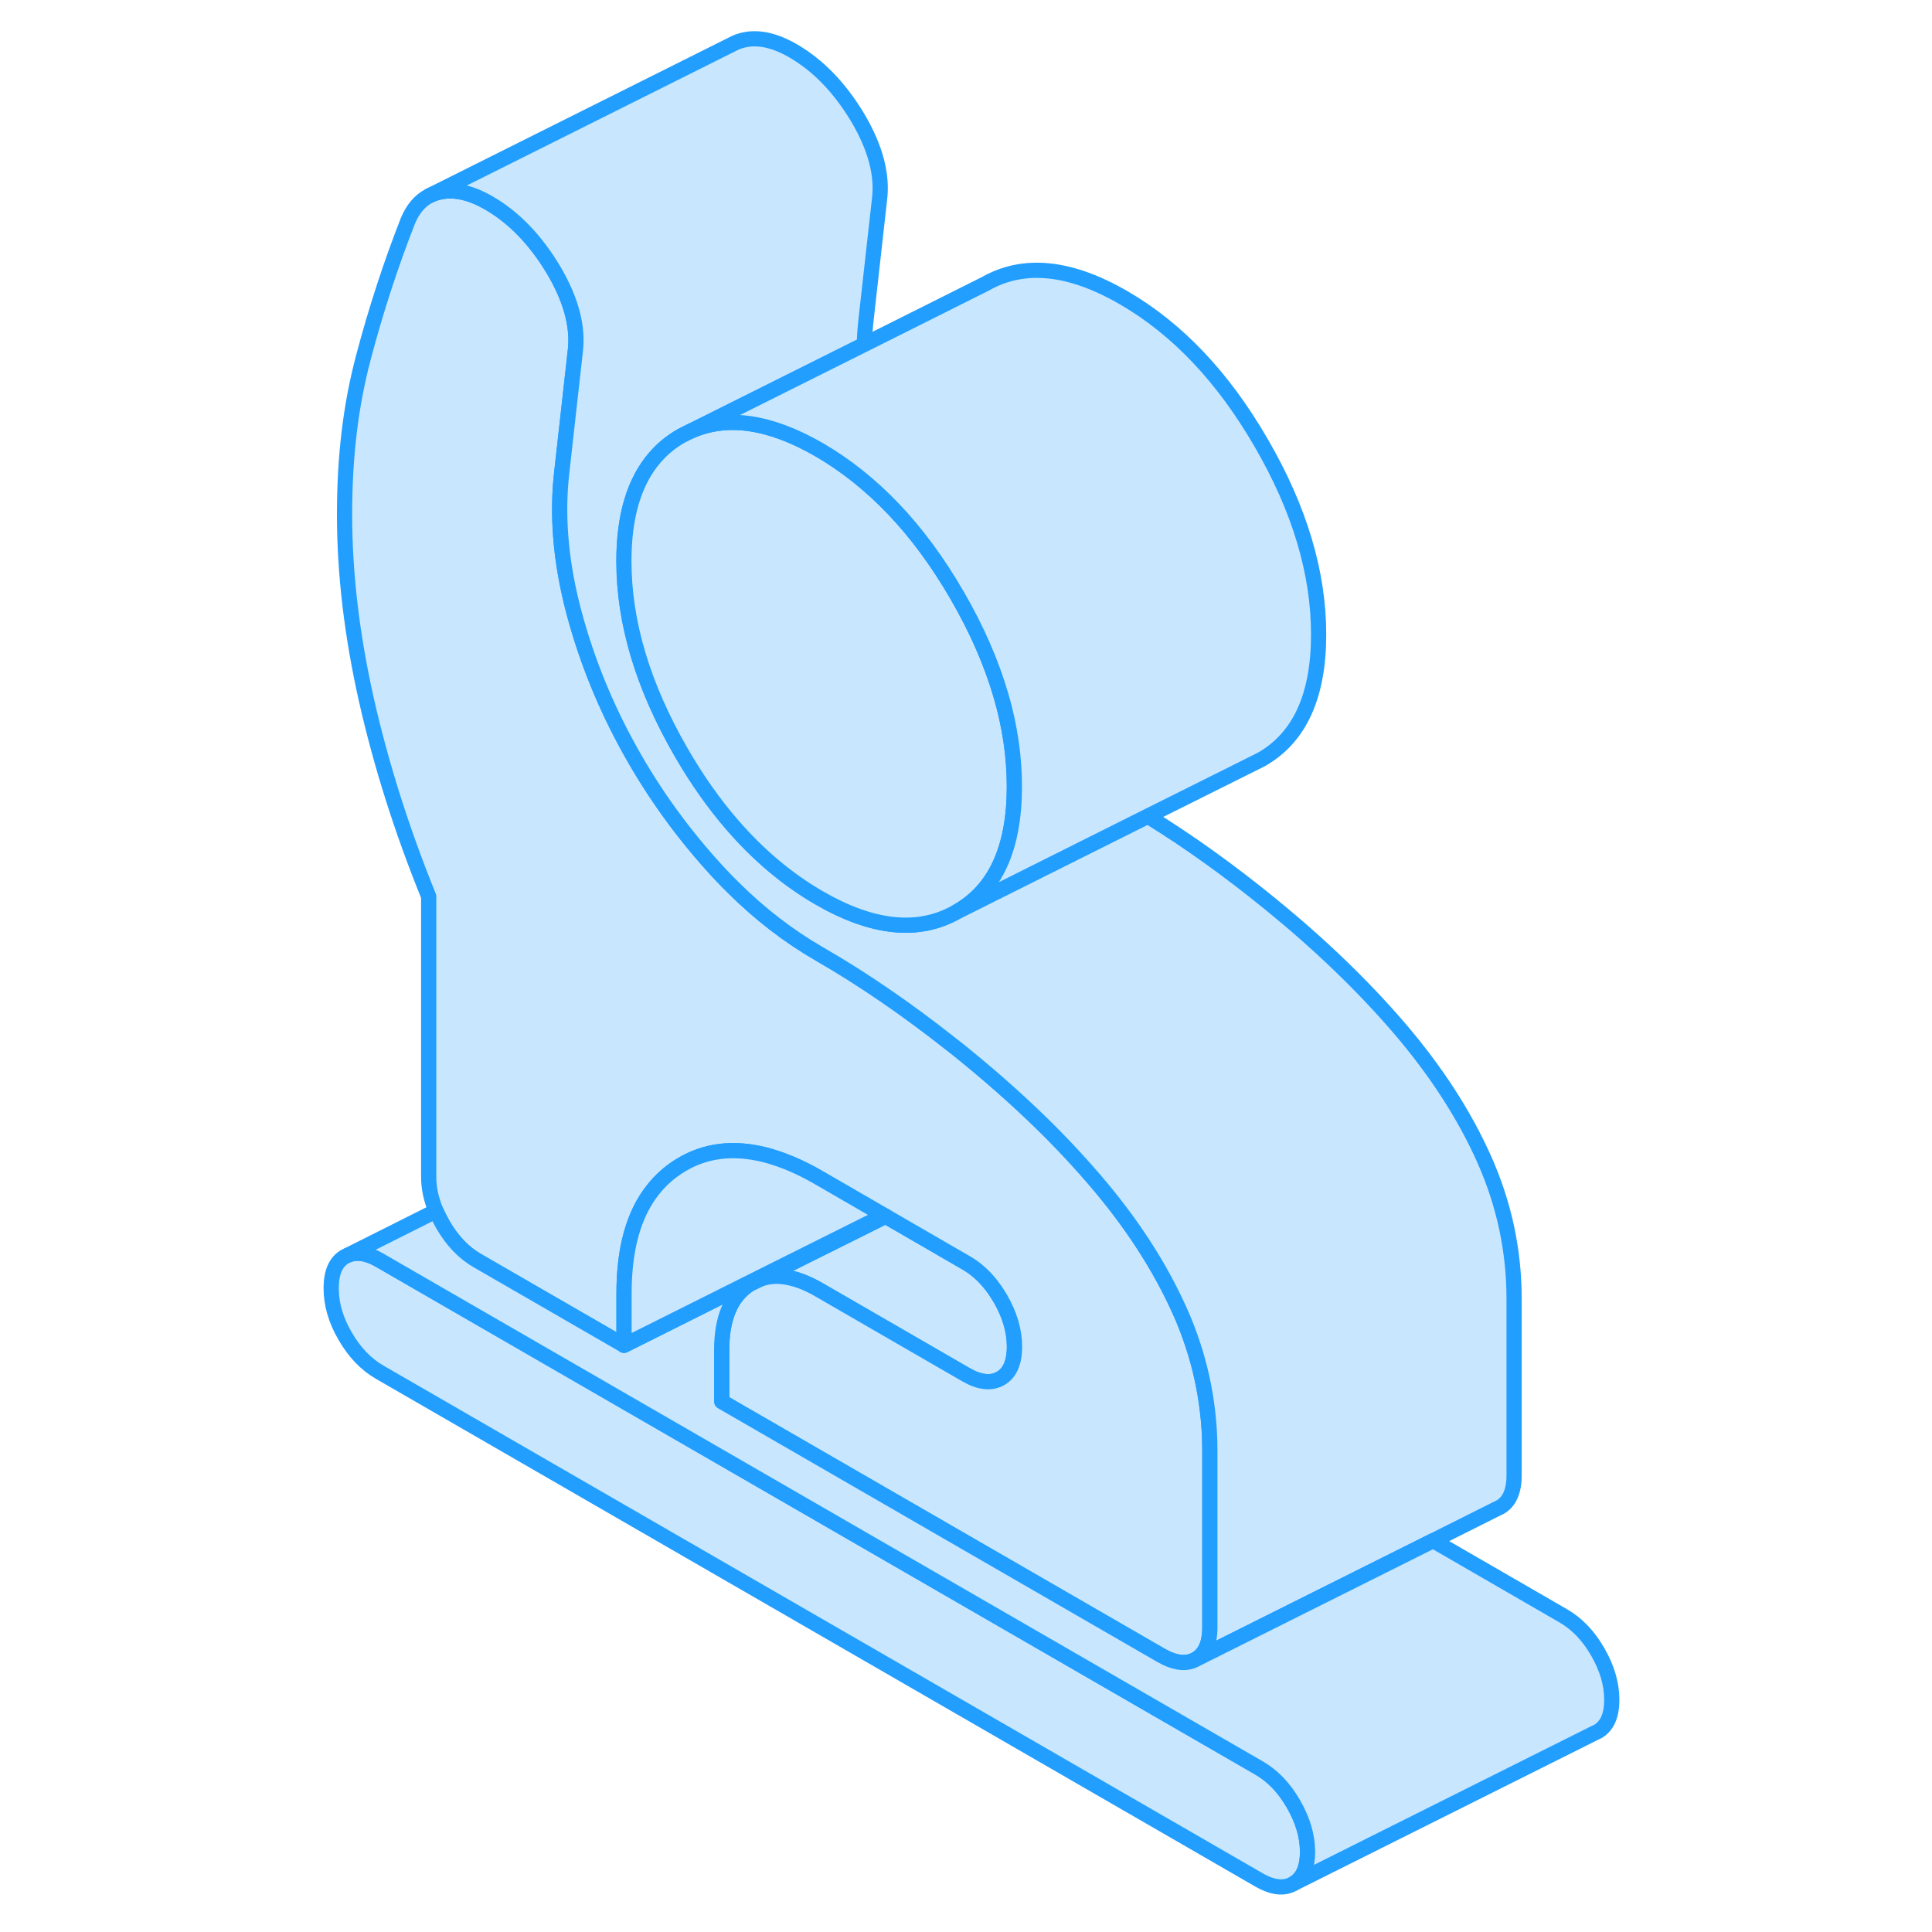 <svg width="48" height="48" viewBox="0 0 89 127" fill="#c8e7ff" xmlns="http://www.w3.org/2000/svg" stroke-width="1px" stroke-linecap="round" stroke-linejoin="round"><path d="M66.95 121.734C66.95 122.774 66.639 123.474 66.019 123.824C65.409 124.174 64.65 124.094 63.739 123.564L5.979 90.214C5.069 89.694 4.3 88.894 3.69 87.834C3.07 86.774 2.77 85.724 2.77 84.684C2.77 83.644 3.07 82.944 3.69 82.594L3.88 82.504C4.46 82.264 5.159 82.374 5.979 82.854L63.739 116.204C64.65 116.724 65.409 117.514 66.019 118.574C66.639 119.644 66.95 120.694 66.95 121.734Z" stroke="#229EFF" stroke-linejoin="round"/><path d="M47.68 88.524C47.68 89.564 47.37 90.264 46.76 90.614C46.14 90.964 45.38 90.884 44.47 90.354L34.85 84.794C33.96 84.274 33.15 83.994 32.39 83.914C31.82 83.864 31.29 83.934 30.8 84.154L31.86 83.614L38.7 80.204L39.2 79.944L44.47 82.994C45.12 83.364 45.7 83.874 46.2 84.534C46.4 84.794 46.58 85.074 46.76 85.374C47.37 86.434 47.68 87.484 47.68 88.524Z" stroke="#229EFF" stroke-linejoin="round"/><path d="M60.529 95.384V106.984C60.529 108.024 60.219 108.724 59.609 109.074C58.989 109.424 58.23 109.334 57.319 108.814L28.439 92.134V88.734C28.439 86.644 29.049 85.204 30.279 84.414L30.809 84.154C31.299 83.934 31.829 83.864 32.399 83.914C33.159 83.994 33.969 84.274 34.859 84.794L44.479 90.354C45.389 90.884 46.15 90.964 46.77 90.614C47.38 90.264 47.69 89.564 47.69 88.524C47.69 87.484 47.38 86.434 46.77 85.374C46.59 85.074 46.41 84.794 46.209 84.534C45.709 83.874 45.129 83.364 44.479 82.994L39.209 79.944L39.109 79.894L34.859 77.434C33.589 76.694 32.389 76.194 31.259 75.904C29.189 75.394 27.36 75.614 25.75 76.594C25.04 77.024 24.429 77.564 23.919 78.214C22.649 79.814 22.02 82.084 22.02 85.024V88.434L12.389 82.874C11.479 82.354 10.719 81.554 10.109 80.494C9.939 80.194 9.789 79.894 9.659 79.604C9.339 78.844 9.179 78.094 9.179 77.344V58.924C7.419 54.594 6.059 50.294 5.089 46.024C4.129 41.754 3.649 37.694 3.649 33.824C3.649 29.954 4.059 26.634 4.889 23.494C5.719 20.354 6.699 17.354 7.819 14.504C8.139 13.744 8.589 13.204 9.189 12.884L9.229 12.864C9.439 12.754 9.669 12.674 9.909 12.624C10.869 12.414 11.939 12.654 13.119 13.334C14.769 14.284 16.189 15.754 17.369 17.714C18.539 19.684 19.029 21.494 18.809 23.154L17.929 31.024C17.609 33.784 17.839 36.704 18.609 39.794C19.389 42.874 20.549 45.864 22.099 48.754C23.649 51.644 25.519 54.324 27.719 56.784C28.199 57.324 28.679 57.834 29.179 58.324C30.959 60.094 32.849 61.544 34.859 62.704C37.759 64.374 40.66 66.374 43.58 68.684C43.889 68.924 44.209 69.174 44.52 69.434C46.55 71.094 48.419 72.774 50.13 74.494C50.13 74.504 50.139 74.504 50.149 74.514C51.149 75.524 52.099 76.554 52.989 77.594C55.389 80.394 57.249 83.264 58.559 86.194C58.899 86.944 59.19 87.714 59.44 88.484C59.889 89.864 60.199 91.274 60.369 92.714C60.479 93.594 60.529 94.484 60.529 95.384Z" stroke="#229EFF" stroke-linejoin="round"/><path d="M80.529 85.384V96.984C80.529 98.024 80.219 98.724 79.609 99.074L79.419 99.164L75.21 101.274L68.37 104.694L59.609 109.074C60.219 108.724 60.529 108.024 60.529 106.984V95.384C60.529 94.484 60.48 93.594 60.37 92.714C60.2 91.274 59.889 89.864 59.44 88.484C59.19 87.714 58.9 86.944 58.559 86.194C57.249 83.264 55.389 80.394 52.989 77.594C52.099 76.554 51.15 75.524 50.15 74.514C50.139 74.504 50.13 74.504 50.13 74.494C48.419 72.774 46.55 71.094 44.52 69.434C44.209 69.174 43.889 68.924 43.58 68.684C40.66 66.374 37.76 64.374 34.859 62.704C32.849 61.544 30.959 60.094 29.18 58.324C28.68 57.834 28.2 57.324 27.72 56.784C25.52 54.324 23.649 51.644 22.099 48.754C20.549 45.864 19.39 42.874 18.61 39.794C17.84 36.704 17.61 33.784 17.93 31.024L18.809 23.154C19.029 21.494 18.54 19.684 17.369 17.714C16.189 15.754 14.77 14.284 13.12 13.334C11.94 12.654 10.87 12.414 9.909 12.624C9.669 12.674 9.439 12.754 9.229 12.864L29.189 2.884C29.41 2.764 29.649 2.684 29.91 2.624C30.869 2.414 31.939 2.654 33.12 3.334C34.77 4.284 36.19 5.754 37.37 7.714C38.539 9.684 39.029 11.494 38.809 13.154L37.929 21.024C37.87 21.564 37.83 22.094 37.819 22.644L26.43 28.334C26.209 28.424 26 28.534 25.79 28.654C25.119 29.034 24.54 29.514 24.049 30.084C22.7 31.654 22.02 33.914 22.02 36.884C22.02 40.934 23.279 45.124 25.79 49.464C26.829 51.264 27.959 52.864 29.18 54.264C30.899 56.244 32.8 57.834 34.859 59.024C38.389 61.064 41.41 61.364 43.919 59.924L56.45 53.654C59.13 55.304 61.819 57.234 64.519 59.434C67.76 62.074 70.579 64.784 72.99 67.594C75.389 70.394 77.249 73.264 78.559 76.194C79.87 79.134 80.529 82.194 80.529 85.384Z" stroke="#229EFF" stroke-linejoin="round"/><path d="M47.68 51.704C47.68 55.754 46.43 58.494 43.91 59.924C41.4 61.364 38.38 61.064 34.85 59.024C32.79 57.834 30.89 56.244 29.17 54.264C27.95 52.864 26.82 51.264 25.78 49.464C23.27 45.124 22.01 40.934 22.01 36.884C22.01 33.914 22.69 31.654 24.04 30.084C24.53 29.514 25.11 29.034 25.78 28.654L26.42 28.334C28.8 27.284 31.61 27.694 34.85 29.564C36.59 30.574 38.22 31.874 39.72 33.444C41.25 35.044 42.64 36.934 43.91 39.124C45.21 41.364 46.17 43.564 46.8 45.724C47.39 47.744 47.68 49.744 47.68 51.704Z" stroke="#229EFF" stroke-linejoin="round"/><path d="M67.68 41.704C67.68 45.754 66.43 48.494 63.91 49.924L63.27 50.244L56.44 53.654L43.91 59.924C46.43 58.494 47.68 55.754 47.68 51.704C47.68 49.744 47.39 47.744 46.8 45.724C46.17 43.564 45.21 41.364 43.91 39.124C42.64 36.934 41.25 35.044 39.72 33.444C38.22 31.874 36.59 30.574 34.85 29.564C31.61 27.694 28.8 27.284 26.42 28.334L37.81 22.644L45.78 18.654C48.29 17.224 51.32 17.524 54.85 19.564C58.38 21.604 61.4 24.784 63.91 29.124C66.43 33.464 67.68 37.654 67.68 41.704Z" stroke="#229EFF" stroke-linejoin="round"/><path d="M86.95 111.734C86.95 112.774 86.64 113.474 86.02 113.824L85.83 113.914L66.02 123.824C66.64 123.474 66.95 122.774 66.95 121.734C66.95 120.694 66.64 119.644 66.02 118.574C65.41 117.514 64.65 116.724 63.74 116.204L5.98 82.854C5.16 82.374 4.46 82.264 3.88 82.504L9.66 79.604C9.79 79.894 9.94 80.194 10.11 80.494C10.72 81.554 11.48 82.354 12.39 82.874L22.02 88.434L31.77 83.554L38.6 80.144L39.11 79.894L39.21 79.944L38.71 80.204L31.87 83.614L30.81 84.154L30.28 84.414C29.05 85.204 28.44 86.644 28.44 88.734V92.134L57.32 108.814C58.23 109.334 58.99 109.424 59.61 109.074L68.37 104.694L75.21 101.274L83.74 106.204C84.65 106.724 85.41 107.514 86.02 108.574C86.64 109.644 86.95 110.694 86.95 111.734Z" stroke="#229EFF" stroke-linejoin="round"/><path d="M39.109 79.894L38.599 80.144L31.77 83.554L22.02 88.434V85.024C22.02 82.084 22.649 79.814 23.919 78.214C24.43 77.564 25.04 77.024 25.75 76.594C27.36 75.614 29.189 75.394 31.259 75.904C32.389 76.194 33.59 76.694 34.859 77.434L39.109 79.894Z" stroke="#229EFF" stroke-linejoin="round"/></svg>
